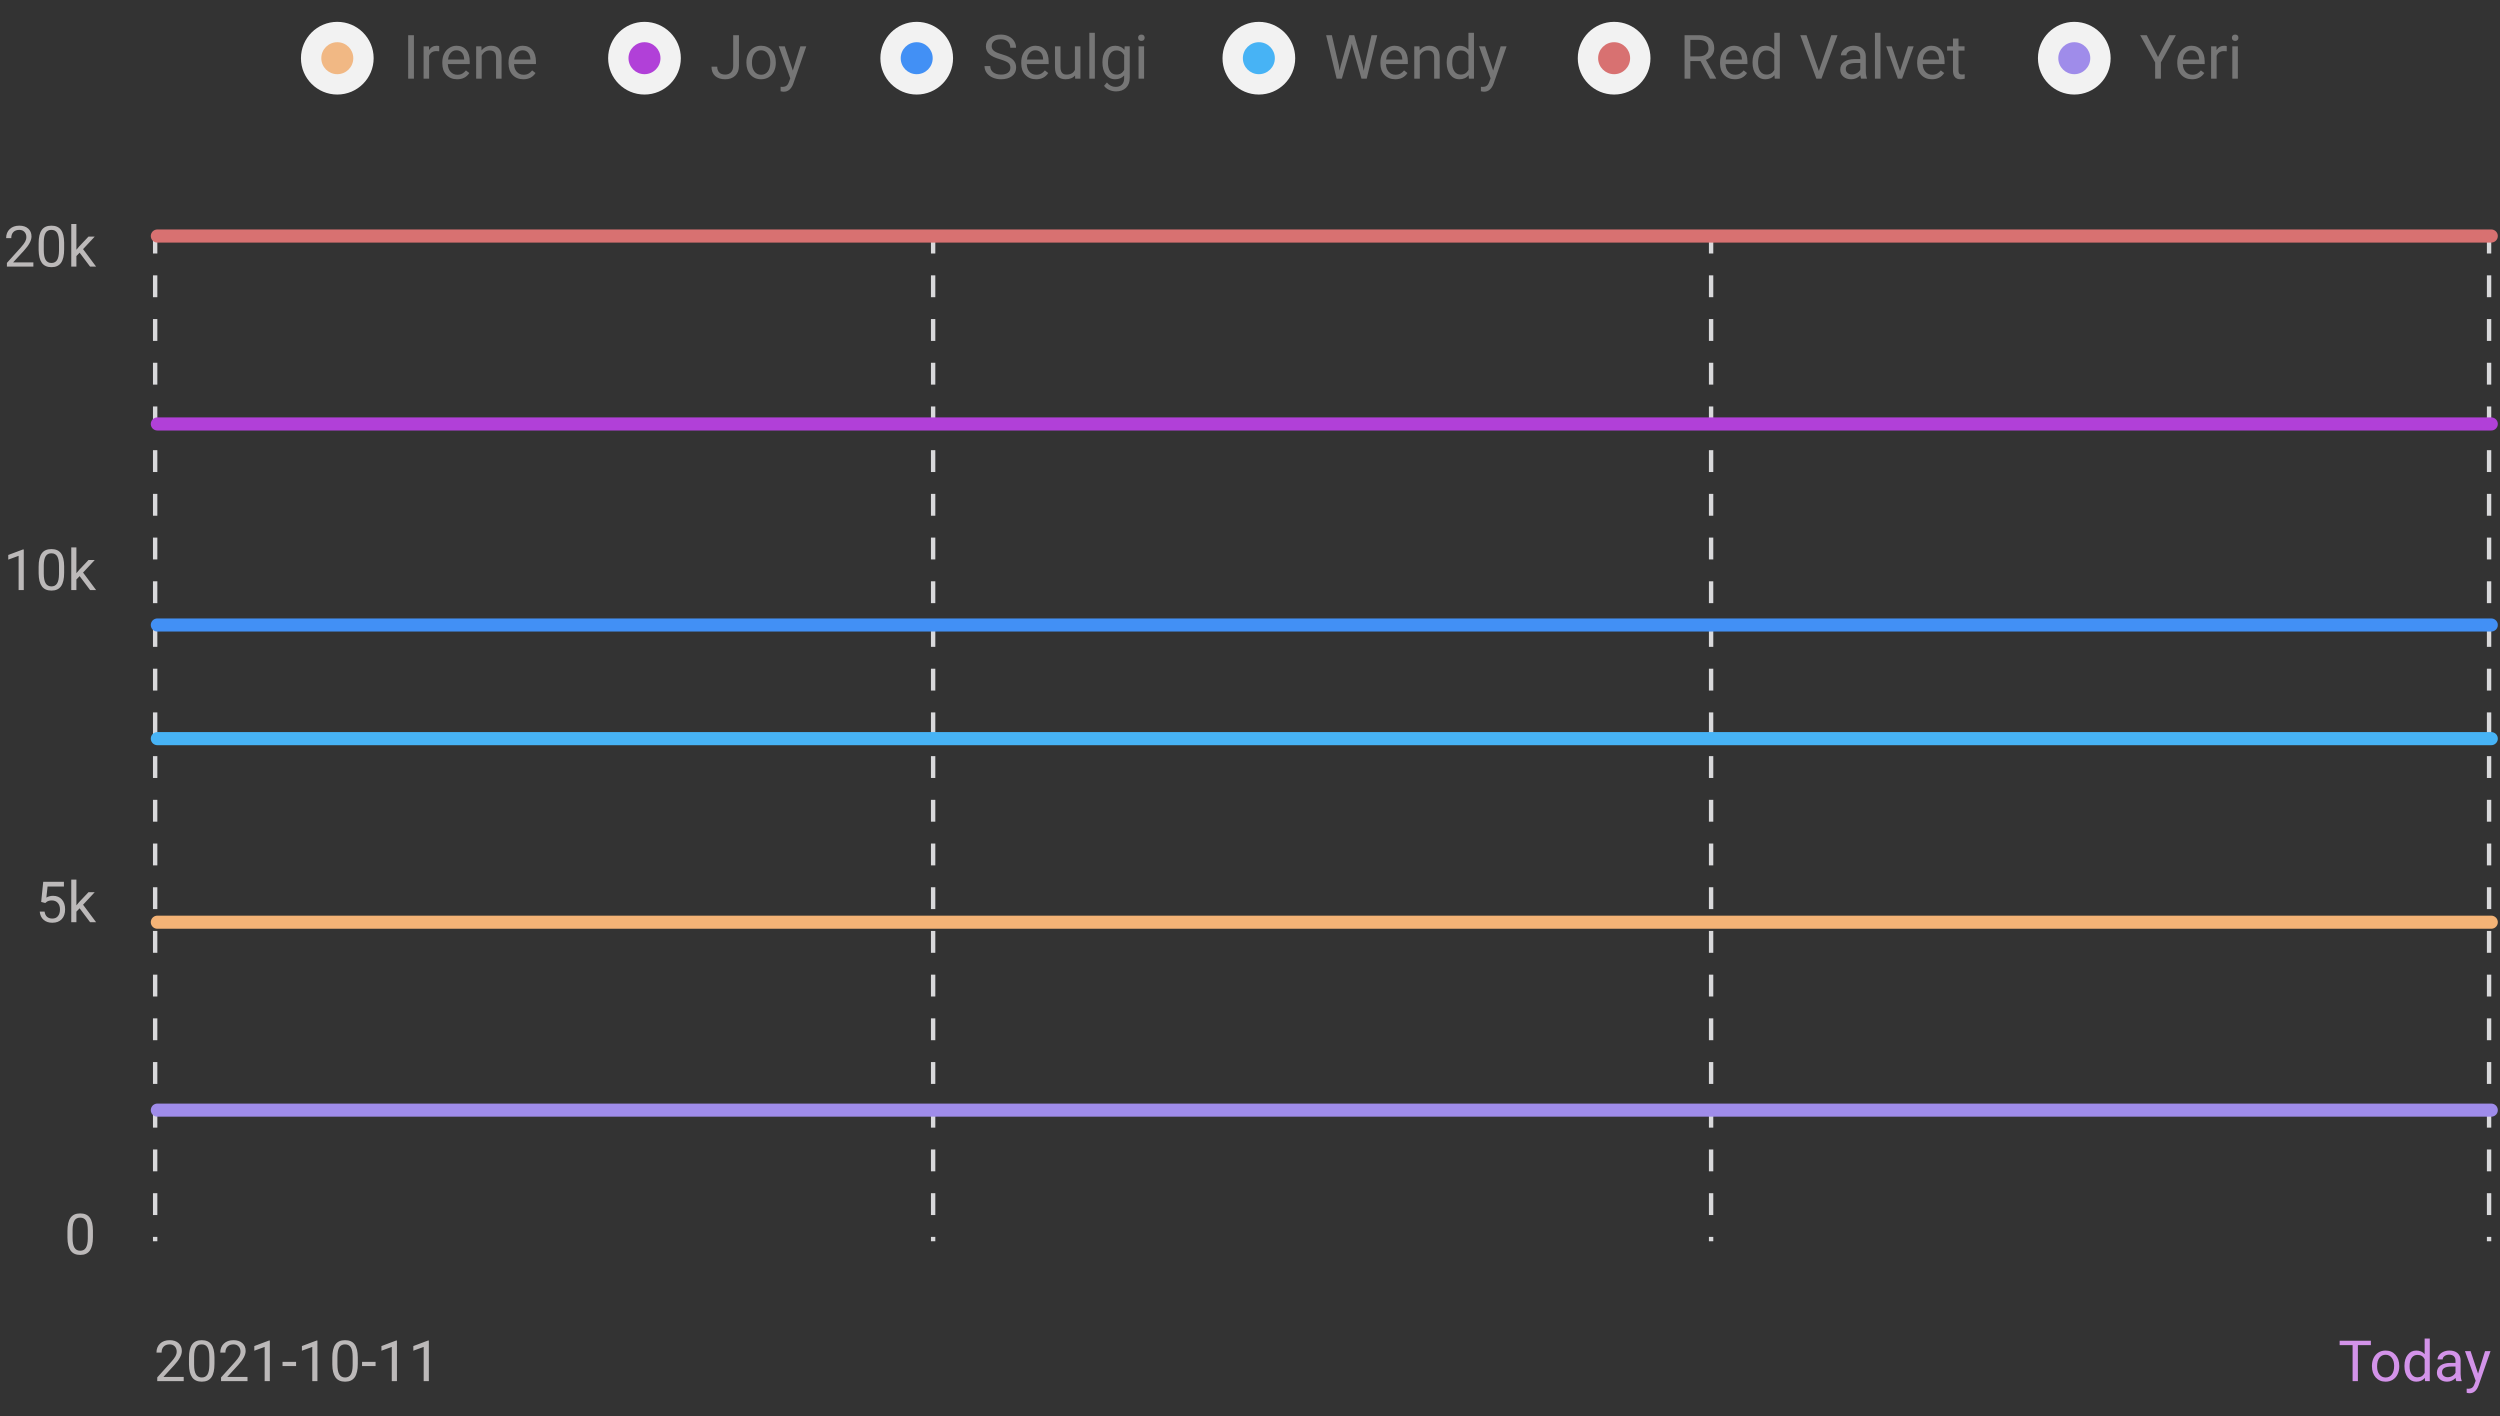 <svg width="572" height="324" viewBox="0 0 572 324" fill="none" xmlns="http://www.w3.org/2000/svg">
<rect x="0" y="0" width="572" height="324" fill="#333333" stroke="none"/>
<path d="M94.706 18H93.393V8.047H94.706V18ZM100.489 11.738C100.297 11.707 100.09 11.691 99.867 11.691C99.037 11.691 98.475 12.044 98.178 12.75V18H96.914V10.604H98.144L98.165 11.458C98.579 10.797 99.167 10.467 99.928 10.467C100.174 10.467 100.361 10.499 100.489 10.563V11.738ZM104.59 18.137C103.588 18.137 102.772 17.809 102.143 17.152C101.514 16.492 101.2 15.61 101.2 14.507V14.274C101.2 13.541 101.339 12.887 101.617 12.313C101.899 11.734 102.291 11.283 102.793 10.959C103.298 10.631 103.845 10.467 104.433 10.467C105.395 10.467 106.142 10.784 106.675 11.417C107.209 12.051 107.475 12.957 107.475 14.138V14.664H102.464C102.483 15.393 102.695 15.983 103.1 16.435C103.51 16.881 104.03 17.105 104.659 17.105C105.105 17.105 105.484 17.014 105.794 16.831C106.103 16.649 106.375 16.407 106.607 16.107L107.379 16.708C106.76 17.661 105.83 18.137 104.59 18.137ZM104.433 11.506C103.923 11.506 103.494 11.693 103.148 12.066C102.802 12.436 102.587 12.955 102.505 13.625H106.211V13.529C106.174 12.887 106.001 12.39 105.691 12.039C105.381 11.684 104.962 11.506 104.433 11.506ZM110.141 10.604L110.182 11.533C110.747 10.822 111.486 10.467 112.397 10.467C113.96 10.467 114.749 11.349 114.762 13.112V18H113.498V13.106C113.493 12.572 113.37 12.178 113.128 11.923C112.891 11.668 112.52 11.54 112.014 11.54C111.604 11.54 111.244 11.649 110.934 11.868C110.624 12.087 110.383 12.374 110.21 12.73V18H108.945V10.604H110.141ZM119.739 18.137C118.736 18.137 117.92 17.809 117.292 17.152C116.663 16.492 116.348 15.61 116.348 14.507V14.274C116.348 13.541 116.487 12.887 116.765 12.313C117.048 11.734 117.44 11.283 117.941 10.959C118.447 10.631 118.994 10.467 119.582 10.467C120.543 10.467 121.291 10.784 121.824 11.417C122.357 12.051 122.624 12.957 122.624 14.138V14.664H117.613C117.631 15.393 117.843 15.983 118.249 16.435C118.659 16.881 119.178 17.105 119.807 17.105C120.254 17.105 120.632 17.014 120.942 16.831C121.252 16.649 121.523 16.407 121.755 16.107L122.528 16.708C121.908 17.661 120.978 18.137 119.739 18.137ZM119.582 11.506C119.071 11.506 118.643 11.693 118.296 12.066C117.95 12.436 117.736 12.955 117.654 13.625H121.359V13.529C121.322 12.887 121.149 12.39 120.839 12.039C120.53 11.684 120.11 11.506 119.582 11.506Z" fill="#767676"/>
<circle cx="77.174" cy="13.316" r="8.316" fill="#F2F2F2"/>
<circle cx="77.173" cy="13.316" r="3.659" fill="#F1B884"/>
<path d="M167.752 8.047H169.071V15.095C169.071 16.047 168.784 16.792 168.21 17.33C167.64 17.868 166.879 18.137 165.927 18.137C164.938 18.137 164.168 17.884 163.616 17.378C163.065 16.872 162.789 16.163 162.789 15.252H164.101C164.101 15.822 164.256 16.266 164.566 16.585C164.881 16.904 165.334 17.064 165.927 17.064C166.469 17.064 166.906 16.893 167.239 16.551C167.576 16.209 167.747 15.731 167.752 15.115V8.047ZM170.773 14.233C170.773 13.509 170.915 12.857 171.197 12.278C171.484 11.7 171.881 11.253 172.387 10.939C172.897 10.624 173.478 10.467 174.13 10.467C175.137 10.467 175.95 10.816 176.57 11.513C177.195 12.21 177.507 13.137 177.507 14.295V14.384C177.507 15.104 177.368 15.751 177.09 16.325C176.816 16.895 176.422 17.339 175.907 17.658C175.397 17.977 174.809 18.137 174.143 18.137C173.141 18.137 172.327 17.788 171.703 17.091C171.083 16.394 170.773 15.471 170.773 14.322V14.233ZM172.045 14.384C172.045 15.204 172.234 15.863 172.612 16.36C172.995 16.856 173.505 17.105 174.143 17.105C174.786 17.105 175.296 16.854 175.675 16.353C176.053 15.847 176.242 15.14 176.242 14.233C176.242 13.422 176.048 12.766 175.661 12.265C175.278 11.759 174.768 11.506 174.13 11.506C173.505 11.506 173.002 11.754 172.619 12.251C172.236 12.748 172.045 13.459 172.045 14.384ZM181.403 16.148L183.126 10.604H184.479L181.506 19.142C181.045 20.372 180.314 20.987 179.311 20.987L179.072 20.967L178.6 20.878V19.853L178.942 19.88C179.371 19.88 179.703 19.793 179.94 19.62C180.182 19.447 180.38 19.13 180.535 18.67L180.815 17.918L178.177 10.604H179.557L181.403 16.148Z" fill="#767676"/>
<circle cx="147.458" cy="13.316" r="8.316" fill="#F2F2F2"/>
<circle cx="147.458" cy="13.316" r="3.659" fill="#B140D8"/>
<path d="M228.799 13.564C227.673 13.24 226.853 12.844 226.338 12.374C225.828 11.9 225.573 11.317 225.573 10.624C225.573 9.84 225.885 9.193 226.509 8.683C227.138 8.168 227.954 7.91 228.956 7.91C229.64 7.91 230.248 8.042 230.781 8.307C231.319 8.571 231.734 8.936 232.026 9.401C232.322 9.865 232.47 10.373 232.47 10.925H231.151C231.151 10.323 230.959 9.852 230.576 9.51C230.194 9.164 229.654 8.99 228.956 8.99C228.309 8.99 227.803 9.134 227.439 9.421C227.079 9.704 226.899 10.098 226.899 10.604C226.899 11.009 227.07 11.353 227.411 11.636C227.758 11.914 228.343 12.169 229.168 12.402C229.998 12.634 230.645 12.891 231.11 13.174C231.579 13.452 231.925 13.778 232.149 14.152C232.377 14.525 232.49 14.965 232.49 15.471C232.49 16.277 232.176 16.925 231.547 17.412C230.918 17.895 230.077 18.137 229.025 18.137C228.341 18.137 227.703 18.007 227.111 17.747C226.518 17.483 226.06 17.123 225.737 16.667C225.418 16.211 225.258 15.694 225.258 15.115H226.577C226.577 15.717 226.798 16.193 227.24 16.544C227.687 16.89 228.282 17.064 229.025 17.064C229.717 17.064 230.248 16.922 230.617 16.64C230.987 16.357 231.171 15.972 231.171 15.485C231.171 14.997 231 14.621 230.658 14.357C230.317 14.088 229.697 13.823 228.799 13.564ZM237.05 18.137C236.047 18.137 235.232 17.809 234.603 17.152C233.974 16.492 233.659 15.61 233.659 14.507V14.274C233.659 13.541 233.798 12.887 234.076 12.313C234.359 11.734 234.751 11.283 235.252 10.959C235.758 10.631 236.305 10.467 236.893 10.467C237.854 10.467 238.602 10.784 239.135 11.417C239.668 12.051 239.935 12.957 239.935 14.138V14.664H234.924C234.942 15.393 235.154 15.983 235.56 16.435C235.97 16.881 236.49 17.105 237.118 17.105C237.565 17.105 237.943 17.014 238.253 16.831C238.563 16.649 238.834 16.407 239.067 16.107L239.839 16.708C239.219 17.661 238.29 18.137 237.05 18.137ZM236.893 11.506C236.382 11.506 235.954 11.693 235.608 12.066C235.261 12.436 235.047 12.955 234.965 13.625H238.67V13.529C238.634 12.887 238.461 12.39 238.151 12.039C237.841 11.684 237.421 11.506 236.893 11.506ZM245.971 17.269C245.479 17.848 244.756 18.137 243.804 18.137C243.016 18.137 242.414 17.909 241.999 17.453C241.589 16.993 241.382 16.314 241.377 15.416V10.604H242.642V15.382C242.642 16.503 243.098 17.064 244.009 17.064C244.975 17.064 245.618 16.704 245.937 15.983V10.604H247.201V18H245.998L245.971 17.269ZM250.503 18H249.239V7.5H250.503V18ZM252.233 14.24C252.233 13.087 252.499 12.171 253.032 11.492C253.566 10.809 254.272 10.467 255.152 10.467C256.054 10.467 256.758 10.786 257.264 11.424L257.325 10.604H258.481V17.822C258.481 18.779 258.196 19.534 257.626 20.085C257.061 20.637 256.3 20.912 255.343 20.912C254.81 20.912 254.288 20.798 253.778 20.57C253.267 20.343 252.878 20.03 252.609 19.634L253.265 18.875C253.807 19.545 254.47 19.88 255.254 19.88C255.869 19.88 256.348 19.707 256.69 19.36C257.036 19.014 257.209 18.526 257.209 17.898V17.262C256.703 17.845 256.013 18.137 255.138 18.137C254.272 18.137 253.57 17.788 253.032 17.091C252.499 16.394 252.233 15.444 252.233 14.24ZM253.504 14.384C253.504 15.218 253.675 15.874 254.017 16.353C254.359 16.827 254.837 17.064 255.452 17.064C256.25 17.064 256.836 16.701 257.209 15.977V12.6C256.822 11.893 256.241 11.54 255.466 11.54C254.851 11.54 254.37 11.779 254.024 12.258C253.677 12.736 253.504 13.445 253.504 14.384ZM261.769 18H260.504V10.604H261.769V18ZM260.402 8.642C260.402 8.437 260.463 8.263 260.586 8.122C260.714 7.981 260.901 7.91 261.147 7.91C261.393 7.91 261.58 7.981 261.707 8.122C261.835 8.263 261.899 8.437 261.899 8.642C261.899 8.847 261.835 9.018 261.707 9.154C261.58 9.291 261.393 9.36 261.147 9.36C260.901 9.36 260.714 9.291 260.586 9.154C260.463 9.018 260.402 8.847 260.402 8.642Z" fill="#767676"/>
<circle cx="209.743" cy="13.316" r="8.316" fill="#F2F2F2"/>
<circle cx="209.742" cy="13.316" r="3.659" fill="#4290F5"/>
<path d="M306.297 14.862L306.489 16.175L306.769 14.992L308.738 8.047H309.845L311.766 14.992L312.04 16.195L312.252 14.856L313.797 8.047H315.116L312.703 18H311.506L309.456 10.747L309.298 9.988L309.141 10.747L307.015 18H305.819L303.413 8.047H304.725L306.297 14.862ZM319.231 18.137C318.228 18.137 317.413 17.809 316.784 17.152C316.155 16.492 315.84 15.61 315.84 14.507V14.274C315.84 13.541 315.979 12.887 316.257 12.313C316.54 11.734 316.932 11.283 317.433 10.959C317.939 10.631 318.486 10.467 319.074 10.467C320.035 10.467 320.783 10.784 321.316 11.417C321.849 12.051 322.116 12.957 322.116 14.138V14.664H317.105C317.123 15.393 317.335 15.983 317.741 16.435C318.151 16.881 318.671 17.105 319.299 17.105C319.746 17.105 320.124 17.014 320.434 16.831C320.744 16.649 321.015 16.407 321.248 16.107L322.02 16.708C321.4 17.661 320.471 18.137 319.231 18.137ZM319.074 11.506C318.563 11.506 318.135 11.693 317.789 12.066C317.442 12.436 317.228 12.955 317.146 13.625H320.851V13.529C320.815 12.887 320.642 12.39 320.332 12.039C320.022 11.684 319.602 11.506 319.074 11.506ZM324.782 10.604L324.823 11.533C325.388 10.822 326.126 10.467 327.038 10.467C328.601 10.467 329.389 11.349 329.403 13.112V18H328.138V13.106C328.134 12.572 328.011 12.178 327.769 11.923C327.532 11.668 327.161 11.54 326.655 11.54C326.245 11.54 325.885 11.649 325.575 11.868C325.265 12.087 325.023 12.374 324.85 12.73V18H323.586V10.604H324.782ZM331.003 14.24C331.003 13.106 331.271 12.194 331.809 11.506C332.347 10.813 333.051 10.467 333.922 10.467C334.787 10.467 335.473 10.763 335.979 11.356V7.5H337.244V18H336.082L336.02 17.207C335.514 17.827 334.81 18.137 333.908 18.137C333.051 18.137 332.352 17.786 331.809 17.084C331.271 16.382 331.003 15.466 331.003 14.336V14.24ZM332.267 14.384C332.267 15.223 332.44 15.879 332.787 16.353C333.133 16.827 333.612 17.064 334.222 17.064C335.024 17.064 335.61 16.704 335.979 15.983V12.586C335.601 11.889 335.02 11.54 334.236 11.54C333.616 11.54 333.133 11.779 332.787 12.258C332.44 12.736 332.267 13.445 332.267 14.384ZM341.632 16.148L343.355 10.604H344.709L341.735 19.142C341.275 20.372 340.543 20.987 339.541 20.987L339.301 20.967L338.83 20.878V19.853L339.172 19.88C339.6 19.88 339.933 19.793 340.17 19.62C340.411 19.447 340.609 19.13 340.764 18.67L341.045 17.918L338.406 10.604H339.787L341.632 16.148Z" fill="#767676"/>
<circle cx="288.027" cy="13.316" r="8.316" fill="#F2F2F2"/>
<circle cx="288.027" cy="13.316" r="3.659" fill="#47B3F5"/>
<path d="M389.086 13.974H386.748V18H385.429V8.047H388.724C389.845 8.047 390.706 8.302 391.307 8.813C391.914 9.323 392.217 10.066 392.217 11.041C392.217 11.661 392.048 12.201 391.711 12.661C391.378 13.121 390.913 13.466 390.316 13.694L392.654 17.918V18H391.246L389.086 13.974ZM386.748 12.9H388.765C389.416 12.9 389.933 12.732 390.316 12.395C390.704 12.057 390.897 11.606 390.897 11.041C390.897 10.426 390.713 9.954 390.344 9.626C389.979 9.298 389.45 9.132 388.758 9.127H386.748V12.9ZM396.933 18.137C395.931 18.137 395.115 17.809 394.486 17.152C393.857 16.492 393.543 15.61 393.543 14.507V14.274C393.543 13.541 393.682 12.887 393.96 12.313C394.242 11.734 394.634 11.283 395.136 10.959C395.641 10.631 396.188 10.467 396.776 10.467C397.738 10.467 398.485 10.784 399.018 11.417C399.552 12.051 399.818 12.957 399.818 14.138V14.664H394.807C394.826 15.393 395.038 15.983 395.443 16.435C395.853 16.881 396.373 17.105 397.002 17.105C397.448 17.105 397.827 17.014 398.137 16.831C398.446 16.649 398.718 16.407 398.95 16.107L399.723 16.708C399.103 17.661 398.173 18.137 396.933 18.137ZM396.776 11.506C396.266 11.506 395.837 11.693 395.491 12.066C395.145 12.436 394.931 12.955 394.849 13.625H398.554V13.529C398.517 12.887 398.344 12.39 398.034 12.039C397.724 11.684 397.305 11.506 396.776 11.506ZM400.98 14.24C400.98 13.106 401.249 12.194 401.787 11.506C402.325 10.813 403.029 10.467 403.899 10.467C404.765 10.467 405.451 10.763 405.957 11.356V7.5H407.222V18H406.059L405.998 17.207C405.492 17.827 404.788 18.137 403.886 18.137C403.029 18.137 402.329 17.786 401.787 17.084C401.249 16.382 400.98 15.466 400.98 14.336V14.24ZM402.245 14.384C402.245 15.223 402.418 15.879 402.765 16.353C403.111 16.827 403.589 17.064 404.2 17.064C405.002 17.064 405.588 16.704 405.957 15.983V12.586C405.579 11.889 404.998 11.54 404.214 11.54C403.594 11.54 403.111 11.779 402.765 12.258C402.418 12.736 402.245 13.445 402.245 14.384ZM416.156 16.257L419 8.047H420.435L416.744 18H415.582L411.897 8.047H413.326L416.156 16.257ZM425.829 18C425.756 17.854 425.697 17.595 425.651 17.221C425.063 17.831 424.362 18.137 423.546 18.137C422.817 18.137 422.217 17.932 421.748 17.522C421.283 17.107 421.051 16.583 421.051 15.949C421.051 15.179 421.342 14.582 421.926 14.158C422.514 13.73 423.338 13.516 424.4 13.516H425.631V12.935C425.631 12.493 425.499 12.142 425.234 11.882C424.97 11.618 424.58 11.486 424.065 11.486C423.614 11.486 423.236 11.599 422.931 11.827C422.625 12.055 422.473 12.331 422.473 12.654H421.201C421.201 12.285 421.331 11.93 421.591 11.588C421.855 11.242 422.21 10.968 422.657 10.768C423.108 10.567 423.603 10.467 424.141 10.467C424.993 10.467 425.66 10.681 426.143 11.11C426.627 11.533 426.877 12.119 426.895 12.866V16.271C426.895 16.95 426.982 17.49 427.155 17.891V18H425.829ZM423.73 17.036C424.127 17.036 424.503 16.934 424.858 16.729C425.214 16.524 425.471 16.257 425.631 15.929V14.411H424.64C423.09 14.411 422.315 14.865 422.315 15.772C422.315 16.168 422.447 16.478 422.712 16.701C422.976 16.925 423.316 17.036 423.73 17.036ZM430.252 18H428.987V7.5H430.252V18ZM434.723 16.284L436.555 10.604H437.847L435.194 18H434.23L431.551 10.604H432.843L434.723 16.284ZM442.037 18.137C441.034 18.137 440.219 17.809 439.59 17.152C438.961 16.492 438.646 15.61 438.646 14.507V14.274C438.646 13.541 438.785 12.887 439.063 12.313C439.346 11.734 439.738 11.283 440.239 10.959C440.745 10.631 441.292 10.467 441.88 10.467C442.841 10.467 443.589 10.784 444.122 11.417C444.655 12.051 444.922 12.957 444.922 14.138V14.664H439.911C439.929 15.393 440.141 15.983 440.547 16.435C440.957 16.881 441.476 17.105 442.105 17.105C442.552 17.105 442.93 17.014 443.24 16.831C443.55 16.649 443.821 16.407 444.054 16.107L444.826 16.708C444.206 17.661 443.277 18.137 442.037 18.137ZM441.88 11.506C441.369 11.506 440.941 11.693 440.595 12.066C440.248 12.436 440.034 12.955 439.952 13.625H443.657V13.529C443.621 12.887 443.447 12.39 443.138 12.039C442.828 11.684 442.408 11.506 441.88 11.506ZM448.107 8.813V10.604H449.488V11.581H448.107V16.168C448.107 16.464 448.169 16.688 448.292 16.838C448.415 16.984 448.625 17.057 448.921 17.057C449.067 17.057 449.267 17.029 449.522 16.975V18C449.19 18.091 448.866 18.137 448.552 18.137C447.987 18.137 447.56 17.966 447.273 17.624C446.986 17.282 446.843 16.797 446.843 16.168V11.581H445.496V10.604H446.843V8.813H448.107Z" fill="#767676"/>
<circle cx="369.311" cy="13.316" r="8.316" fill="#F2F2F2"/>
<circle cx="369.311" cy="13.316" r="3.659" fill="#D87171"/>
<path d="M493.755 13.044L496.353 8.047H497.843L494.411 14.288V18H493.099V14.288L489.667 8.047H491.171L493.755 13.044ZM501.548 18.137C500.545 18.137 499.73 17.809 499.101 17.152C498.472 16.492 498.157 15.61 498.157 14.507V14.274C498.157 13.541 498.296 12.887 498.574 12.313C498.857 11.734 499.249 11.283 499.75 10.959C500.256 10.631 500.803 10.467 501.391 10.467C502.352 10.467 503.1 10.784 503.633 11.417C504.166 12.051 504.433 12.957 504.433 14.138V14.664H499.422C499.44 15.393 499.652 15.983 500.058 16.435C500.468 16.881 500.988 17.105 501.616 17.105C502.063 17.105 502.441 17.014 502.751 16.831C503.061 16.649 503.332 16.407 503.565 16.107L504.337 16.708C503.717 17.661 502.788 18.137 501.548 18.137ZM501.391 11.506C500.88 11.506 500.452 11.693 500.106 12.066C499.759 12.436 499.545 12.955 499.463 13.625H503.168V13.529C503.132 12.887 502.959 12.39 502.649 12.039C502.339 11.684 501.92 11.506 501.391 11.506ZM509.478 11.738C509.286 11.707 509.079 11.691 508.856 11.691C508.026 11.691 507.463 12.044 507.167 12.75V18H505.903V10.604H507.133L507.154 11.458C507.568 10.797 508.156 10.467 508.917 10.467C509.163 10.467 509.35 10.499 509.478 10.563V11.738ZM512.021 18H510.756V10.604H512.021V18ZM510.654 8.642C510.654 8.437 510.715 8.263 510.838 8.122C510.966 7.981 511.153 7.91 511.399 7.91C511.645 7.91 511.832 7.981 511.959 8.122C512.087 8.263 512.151 8.437 512.151 8.642C512.151 8.847 512.087 9.018 511.959 9.154C511.832 9.291 511.645 9.36 511.399 9.36C511.153 9.36 510.966 9.291 510.838 9.154C510.715 9.018 510.654 8.847 510.654 8.642Z" fill="#767676"/>
<circle cx="474.596" cy="13.316" r="8.316" fill="#F2F2F2"/>
<circle cx="474.596" cy="13.316" r="3.659" fill="#9F8CEA"/>
<path d="M21.264 283.058C21.264 284.433 21.029 285.455 20.559 286.124C20.089 286.793 19.355 287.127 18.356 287.127C17.37 287.127 16.64 286.801 16.166 286.149C15.693 285.493 15.447 284.516 15.43 283.217V281.649C15.43 280.291 15.665 279.281 16.135 278.621C16.605 277.961 17.341 277.631 18.344 277.631C19.338 277.631 20.07 277.95 20.54 278.589C21.01 279.224 21.251 280.206 21.264 281.535V283.058ZM20.089 281.452C20.089 280.458 19.95 279.734 19.67 279.281C19.391 278.824 18.949 278.596 18.344 278.596C17.743 278.596 17.305 278.822 17.03 279.275C16.755 279.728 16.613 280.424 16.605 281.363V283.242C16.605 284.241 16.748 284.979 17.036 285.458C17.328 285.931 17.768 286.168 18.356 286.168C18.936 286.168 19.366 285.944 19.645 285.496C19.928 285.047 20.077 284.34 20.089 283.375V281.452Z" fill="#BCB9B9"/>
<path d="M42.032 316H35.976V315.156L39.175 311.601C39.649 311.064 39.975 310.628 40.153 310.293C40.335 309.955 40.426 309.606 40.426 309.246C40.426 308.764 40.28 308.368 39.988 308.059C39.696 307.75 39.306 307.596 38.82 307.596C38.236 307.596 37.781 307.763 37.455 308.097C37.133 308.427 36.973 308.889 36.973 309.481H35.798C35.798 308.63 36.071 307.943 36.617 307.418C37.167 306.893 37.901 306.631 38.82 306.631C39.679 306.631 40.358 306.857 40.857 307.31C41.357 307.759 41.606 308.357 41.606 309.106C41.606 310.016 41.027 311.1 39.867 312.356L37.392 315.042H42.032V316ZM49.071 312.058C49.071 313.433 48.836 314.455 48.367 315.124C47.897 315.793 47.163 316.127 46.164 316.127C45.178 316.127 44.448 315.801 43.974 315.149C43.5 314.493 43.255 313.516 43.238 312.217V310.649C43.238 309.291 43.473 308.281 43.942 307.621C44.412 306.961 45.148 306.631 46.151 306.631C47.146 306.631 47.878 306.95 48.348 307.589C48.817 308.224 49.059 309.206 49.071 310.535V312.058ZM47.897 310.452C47.897 309.458 47.757 308.734 47.478 308.281C47.199 307.824 46.757 307.596 46.151 307.596C45.55 307.596 45.112 307.822 44.837 308.275C44.562 308.728 44.421 309.424 44.412 310.363V312.242C44.412 313.241 44.556 313.979 44.844 314.458C45.136 314.931 45.576 315.168 46.164 315.168C46.744 315.168 47.173 314.944 47.453 314.496C47.736 314.047 47.884 313.34 47.897 312.375V310.452ZM56.631 316H50.576V315.156L53.775 311.601C54.249 311.064 54.575 310.628 54.752 310.293C54.934 309.955 55.025 309.606 55.025 309.246C55.025 308.764 54.879 308.368 54.587 308.059C54.295 307.75 53.906 307.596 53.419 307.596C52.835 307.596 52.38 307.763 52.055 308.097C51.733 308.427 51.572 308.889 51.572 309.481H50.398C50.398 308.63 50.671 307.943 51.217 307.418C51.767 306.893 52.501 306.631 53.419 306.631C54.279 306.631 54.958 306.857 55.457 307.31C55.956 307.759 56.206 308.357 56.206 309.106C56.206 310.016 55.626 311.1 54.467 312.356L51.991 315.042H56.631V316ZM61.735 316H60.554V308.173L58.187 309.043V307.977L61.551 306.713H61.735V316ZM67.74 312.553H64.642V311.595H67.74V312.553ZM72.627 316H71.447V308.173L69.079 309.043V307.977L72.443 306.713H72.627V316ZM81.863 312.058C81.863 313.433 81.628 314.455 81.159 315.124C80.689 315.793 79.955 316.127 78.956 316.127C77.97 316.127 77.24 315.801 76.766 315.149C76.292 314.493 76.047 313.516 76.03 312.217V310.649C76.03 309.291 76.265 308.281 76.734 307.621C77.204 306.961 77.94 306.631 78.943 306.631C79.938 306.631 80.67 306.95 81.14 307.589C81.609 308.224 81.851 309.206 81.863 310.535V312.058ZM80.689 310.452C80.689 309.458 80.549 308.734 80.27 308.281C79.991 307.824 79.549 307.596 78.943 307.596C78.342 307.596 77.904 307.822 77.629 308.275C77.354 308.728 77.213 309.424 77.204 310.363V312.242C77.204 313.241 77.348 313.979 77.636 314.458C77.928 314.931 78.368 315.168 78.956 315.168C79.536 315.168 79.965 314.944 80.245 314.496C80.528 314.047 80.676 313.34 80.689 312.375V310.452ZM85.932 312.553H82.835V311.595H85.932V312.553ZM90.82 316H89.639V308.173L87.272 309.043V307.977L90.636 306.713H90.82V316ZM98.12 316H96.939V308.173L94.571 309.043V307.977L97.936 306.713H98.12V316Z" fill="#BCB9B9"/>
<path d="M542.458 307.761H539.487V316H538.274V307.761H535.31V306.758H542.458V307.761ZM542.699 312.502C542.699 311.83 542.83 311.224 543.092 310.687C543.359 310.15 543.727 309.735 544.197 309.443C544.671 309.151 545.21 309.005 545.815 309.005C546.751 309.005 547.506 309.329 548.082 309.976C548.661 310.624 548.951 311.485 548.951 312.56V312.642C548.951 313.311 548.822 313.912 548.564 314.445C548.31 314.974 547.944 315.386 547.466 315.683C546.992 315.979 546.446 316.127 545.828 316.127C544.897 316.127 544.142 315.803 543.562 315.156C542.986 314.508 542.699 313.651 542.699 312.585V312.502ZM543.879 312.642C543.879 313.404 544.055 314.015 544.406 314.477C544.762 314.938 545.236 315.168 545.828 315.168C546.425 315.168 546.899 314.936 547.25 314.47C547.601 314 547.777 313.345 547.777 312.502C547.777 311.749 547.597 311.14 547.237 310.674C546.882 310.205 546.408 309.97 545.815 309.97C545.236 309.97 544.768 310.2 544.413 310.662C544.057 311.123 543.879 311.783 543.879 312.642ZM550.138 312.509C550.138 311.455 550.388 310.609 550.887 309.97C551.387 309.326 552.04 309.005 552.849 309.005C553.653 309.005 554.29 309.28 554.759 309.83V306.25H555.934V316H554.854L554.797 315.264C554.328 315.839 553.674 316.127 552.836 316.127C552.04 316.127 551.391 315.801 550.887 315.149C550.388 314.498 550.138 313.647 550.138 312.598V312.509ZM551.312 312.642C551.312 313.421 551.473 314.03 551.795 314.47C552.117 314.91 552.561 315.13 553.128 315.13C553.873 315.13 554.417 314.796 554.759 314.127V310.973C554.408 310.325 553.868 310.001 553.141 310.001C552.565 310.001 552.117 310.224 551.795 310.668C551.473 311.112 551.312 311.77 551.312 312.642ZM562.002 316C561.934 315.865 561.879 315.623 561.837 315.276C561.291 315.843 560.639 316.127 559.882 316.127C559.205 316.127 558.648 315.937 558.212 315.556C557.781 315.171 557.565 314.684 557.565 314.096C557.565 313.381 557.836 312.826 558.377 312.433C558.923 312.035 559.689 311.836 560.675 311.836H561.818V311.296C561.818 310.886 561.695 310.56 561.45 310.319C561.204 310.073 560.842 309.951 560.364 309.951C559.945 309.951 559.594 310.056 559.311 310.268C559.027 310.48 558.885 310.736 558.885 311.036H557.705C557.705 310.693 557.825 310.363 558.066 310.046C558.312 309.724 558.642 309.47 559.057 309.284C559.476 309.098 559.935 309.005 560.434 309.005C561.225 309.005 561.845 309.204 562.294 309.602C562.743 309.995 562.975 310.539 562.992 311.233V314.394C562.992 315.025 563.073 315.526 563.233 315.898V316H562.002ZM560.053 315.105C560.421 315.105 560.771 315.01 561.101 314.819C561.431 314.629 561.67 314.381 561.818 314.077V312.667H560.897C559.459 312.667 558.739 313.089 558.739 313.931C558.739 314.299 558.862 314.587 559.107 314.794C559.353 315.001 559.668 315.105 560.053 315.105ZM566.979 314.28L568.578 309.132H569.835L567.074 317.06C566.646 318.203 565.967 318.774 565.036 318.774L564.814 318.755L564.376 318.672V317.72L564.693 317.746C565.091 317.746 565.4 317.665 565.62 317.504C565.844 317.344 566.028 317.049 566.172 316.622L566.433 315.924L563.982 309.132H565.265L566.979 314.28Z" fill="#D393E9"/>
<path d="M9.419 206.366L9.889 201.758H14.624V202.843H10.885L10.606 205.363C11.059 205.097 11.573 204.963 12.148 204.963C12.991 204.963 13.659 205.243 14.154 205.801C14.649 206.356 14.897 207.107 14.897 208.055C14.897 209.007 14.639 209.758 14.123 210.308C13.611 210.854 12.893 211.127 11.971 211.127C11.154 211.127 10.488 210.901 9.971 210.448C9.455 209.995 9.161 209.369 9.089 208.569H10.2C10.272 209.098 10.46 209.498 10.765 209.769C11.069 210.035 11.471 210.168 11.971 210.168C12.517 210.168 12.944 209.982 13.253 209.61C13.566 209.237 13.723 208.723 13.723 208.067C13.723 207.45 13.553 206.954 13.215 206.582C12.88 206.205 12.434 206.017 11.876 206.017C11.363 206.017 10.961 206.129 10.669 206.354L10.358 206.607L9.419 206.366ZM18.217 207.82L17.48 208.588V211H16.306V201.25H17.48V207.147L18.109 206.392L20.248 204.132H21.676L19.004 207.001L21.987 211H20.61L18.217 207.82Z" fill="#BCB9B9"/>
<path d="M5.439 135H4.258V127.173L1.891 128.043V126.977L5.255 125.713H5.439V135ZM14.675 131.058C14.675 132.433 14.44 133.455 13.97 134.124C13.501 134.793 12.766 135.127 11.768 135.127C10.782 135.127 10.052 134.801 9.578 134.149C9.104 133.493 8.858 132.516 8.841 131.217V129.649C8.841 128.291 9.076 127.281 9.546 126.621C10.016 125.961 10.752 125.631 11.755 125.631C12.749 125.631 13.481 125.95 13.951 126.589C14.421 127.224 14.662 128.206 14.675 129.535V131.058ZM13.501 129.452C13.501 128.458 13.361 127.734 13.082 127.281C12.802 126.824 12.36 126.596 11.755 126.596C11.154 126.596 10.716 126.822 10.441 127.275C10.166 127.728 10.024 128.424 10.016 129.363V131.242C10.016 132.241 10.159 132.979 10.447 133.458C10.739 133.931 11.179 134.168 11.768 134.168C12.347 134.168 12.777 133.944 13.056 133.496C13.34 133.047 13.488 132.34 13.501 131.375V129.452ZM18.217 131.82L17.48 132.588V135H16.306V125.25H17.48V131.147L18.109 130.392L20.248 128.132H21.676L19.004 131.001L21.987 135H20.61L18.217 131.82Z" fill="#BCB9B9"/>
<path d="M7.635 61H1.58V60.156L4.779 56.601C5.253 56.064 5.579 55.628 5.756 55.294C5.938 54.955 6.029 54.606 6.029 54.246C6.029 53.764 5.883 53.368 5.591 53.059C5.299 52.75 4.91 52.596 4.423 52.596C3.839 52.596 3.384 52.763 3.059 53.097C2.737 53.427 2.576 53.889 2.576 54.481H1.402C1.402 53.63 1.675 52.943 2.221 52.418C2.771 51.893 3.505 51.631 4.423 51.631C5.282 51.631 5.962 51.857 6.461 52.31C6.96 52.759 7.21 53.357 7.21 54.106C7.21 55.016 6.63 56.1 5.471 57.356L2.995 60.041H7.635V61ZM14.675 57.058C14.675 58.433 14.44 59.455 13.97 60.124C13.501 60.793 12.766 61.127 11.768 61.127C10.782 61.127 10.052 60.801 9.578 60.149C9.104 59.493 8.858 58.516 8.841 57.217V55.649C8.841 54.291 9.076 53.281 9.546 52.621C10.016 51.961 10.752 51.631 11.755 51.631C12.749 51.631 13.481 51.95 13.951 52.589C14.421 53.224 14.662 54.206 14.675 55.535V57.058ZM13.501 55.452C13.501 54.458 13.361 53.734 13.082 53.281C12.802 52.824 12.36 52.596 11.755 52.596C11.154 52.596 10.716 52.822 10.441 53.275C10.166 53.728 10.024 54.424 10.016 55.363V57.242C10.016 58.241 10.159 58.979 10.447 59.458C10.739 59.931 11.179 60.169 11.768 60.169C12.347 60.169 12.777 59.944 13.056 59.496C13.34 59.047 13.488 58.34 13.501 57.376V55.452ZM18.217 57.82L17.48 58.588V61H16.306V51.25H17.48V57.147L18.109 56.392L20.248 54.132H21.676L19.004 57.001L21.987 61H20.61L18.217 57.82Z" fill="#BCB9B9"/>
<line x1="35.5" y1="53" x2="35.5" y2="284" stroke="#D9D9DB" stroke-dasharray="5 5"/>
<line x1="391.5" y1="53" x2="391.5" y2="284" stroke="#D9D9DB" stroke-dasharray="5 5"/>
<line x1="213.5" y1="53" x2="213.5" y2="284" stroke="#D9D9DB" stroke-dasharray="5 5"/>
<line x1="569.5" y1="53" x2="569.5" y2="284" stroke="#D9D9DB" stroke-dasharray="5 5"/>
<path d="M36 97H112.124H188.475H264.373H341.401H417.299H494.102H570" stroke="#B140D8" stroke-width="3" stroke-linecap="round"/>
<path d="M36 169H111.285H188.604H265.019H341.66H417.17H494.489H570" stroke="#47B3F5" stroke-width="3" stroke-linecap="round"/>
<path d="M36 54H111.28H188.595H263.423H341.642H417.601H494.464H570" stroke="#D87171" stroke-width="3" stroke-linecap="round"/>
<path d="M36 211H112.185H188.595H264.554H341.642H417.601H494.464H570" stroke="#F4B376" stroke-width="3" stroke-linecap="round"/>
<path d="M36 254H112.185H188.595H264.554H341.642H417.601H494.464H570" stroke="#9F8CEA" stroke-width="3" stroke-linecap="round"/>
<path d="M36 143H112.415H188.604H266.149H341.66H417.622H494.489H570" stroke="#4290F5" stroke-width="3" stroke-linecap="round"/>
</svg>
